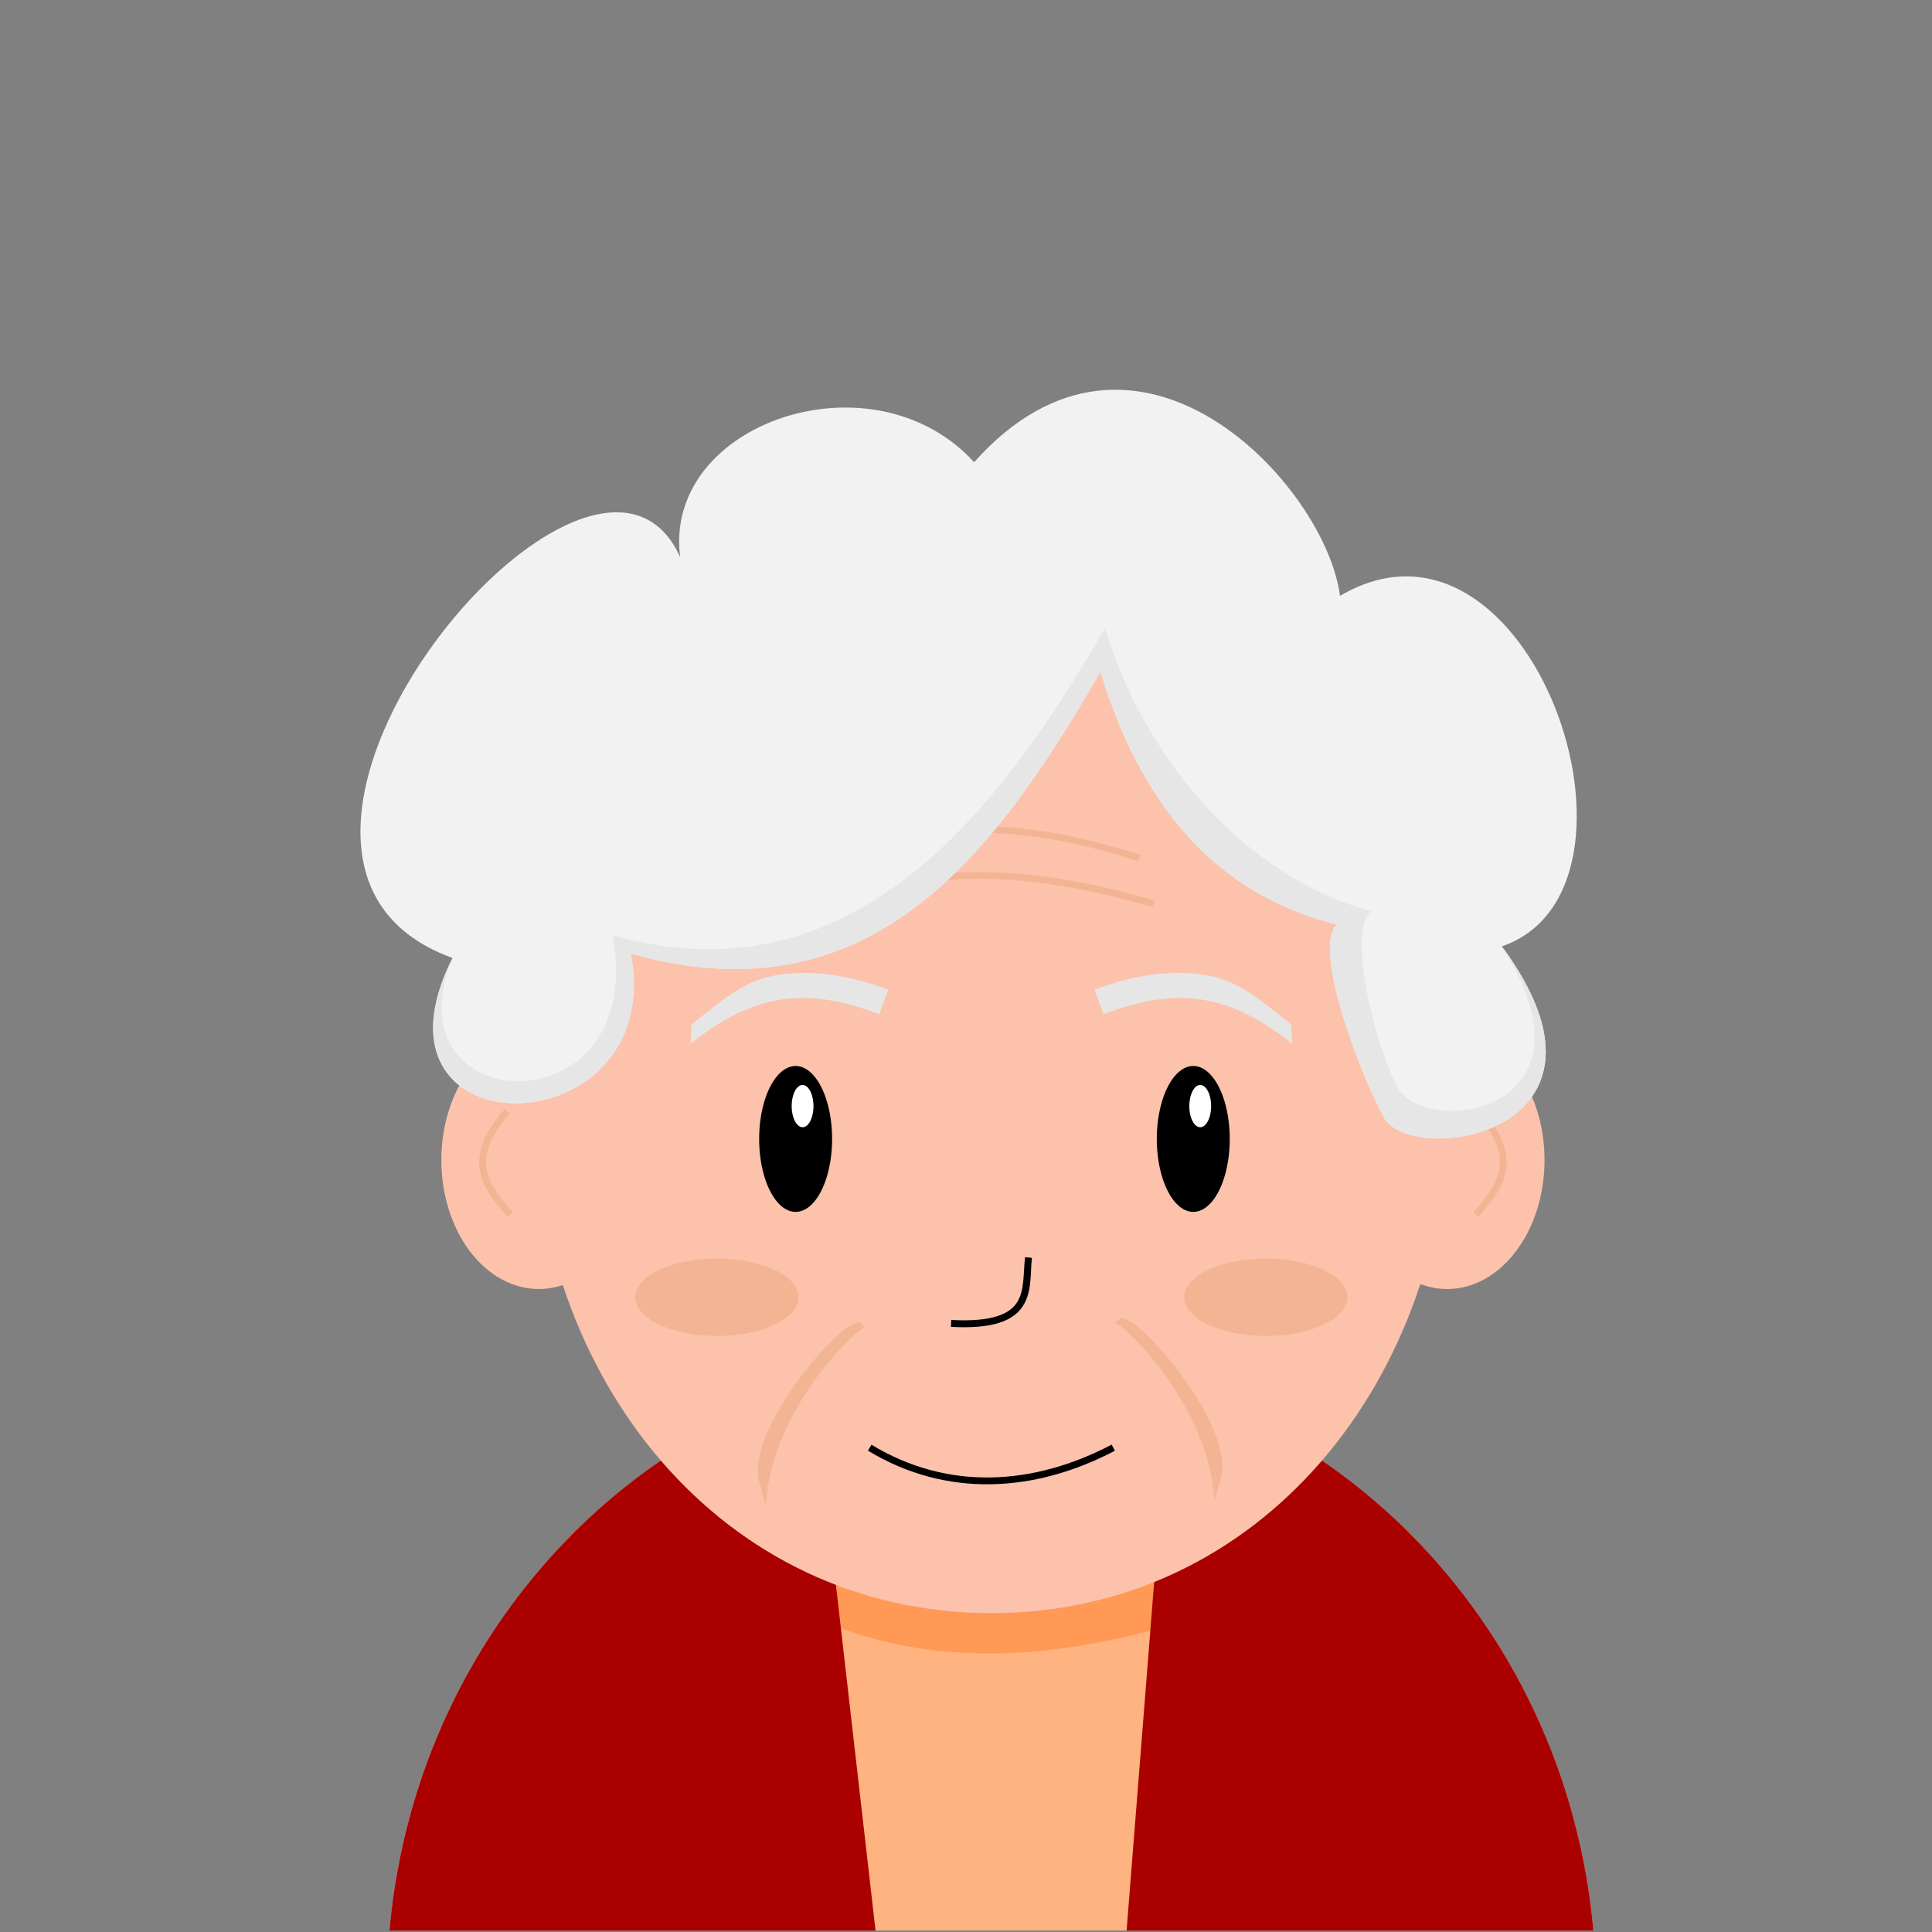 <svg xmlns="http://www.w3.org/2000/svg" xmlns:xlink="http://www.w3.org/1999/xlink" width="3000" zoomAndPan="magnify" viewBox="0 0 2250 2250" height="3000" preserveAspectRatio="xMidYMid meet" version="1.0"><rect x="0" y="0" width="2250" height="2250" fill="#808080" stroke="none"/><defs><clipPath id="33b1f00d7c"><path d="M 453 1581 L 1856 1581 L 1856 2248.953 L 453 2248.953 Z M 453 1581 " clip-rule="nonzero"/></clipPath><clipPath id="44e16883ab"><path d="M 1160 1604 L 1856 1604 L 1856 2248.953 L 1160 2248.953 Z M 1160 1604 " clip-rule="nonzero"/></clipPath><clipPath id="c23e294ca5"><path d="M 453 1604 L 1149 1604 L 1149 2248.953 L 453 2248.953 Z M 453 1604 " clip-rule="nonzero"/></clipPath></defs><path fill="#fcc2ac" d="M 1571.832 1351.016 C 1571.832 1353.473 1571.879 1355.93 1571.969 1358.383 C 1572.062 1360.84 1572.199 1363.289 1572.379 1365.734 C 1572.562 1368.18 1572.789 1370.621 1573.062 1373.051 C 1573.336 1375.48 1573.652 1377.902 1574.016 1380.312 C 1574.375 1382.723 1574.781 1385.121 1575.234 1387.508 C 1575.684 1389.891 1576.18 1392.258 1576.719 1394.609 C 1577.258 1396.961 1577.84 1399.297 1578.465 1401.609 C 1579.094 1403.926 1579.762 1406.219 1580.469 1408.488 C 1581.18 1410.758 1581.934 1413.004 1582.727 1415.227 C 1583.52 1417.449 1584.355 1419.645 1585.23 1421.812 C 1586.105 1423.98 1587.023 1426.117 1587.977 1428.227 C 1588.93 1430.332 1589.922 1432.41 1590.957 1434.453 C 1591.988 1436.496 1593.055 1438.504 1594.164 1440.48 C 1595.27 1442.453 1596.41 1444.391 1597.59 1446.293 C 1598.766 1448.191 1599.98 1450.051 1601.227 1451.875 C 1602.473 1453.695 1603.754 1455.473 1605.066 1457.211 C 1606.379 1458.949 1607.723 1460.645 1609.098 1462.297 C 1610.477 1463.945 1611.883 1465.551 1613.316 1467.109 C 1614.75 1468.668 1616.215 1470.18 1617.707 1471.645 C 1619.199 1473.109 1620.715 1474.523 1622.258 1475.891 C 1623.805 1477.254 1625.371 1478.57 1626.965 1479.832 C 1628.559 1481.098 1630.172 1482.309 1631.809 1483.465 C 1633.449 1484.625 1635.105 1485.73 1636.785 1486.781 C 1638.465 1487.832 1640.16 1488.828 1641.875 1489.77 C 1643.59 1490.707 1645.324 1491.594 1647.07 1492.422 C 1648.82 1493.25 1650.582 1494.02 1652.359 1494.734 C 1654.137 1495.445 1655.926 1496.102 1657.727 1496.699 C 1659.527 1497.297 1661.34 1497.836 1663.16 1498.316 C 1664.98 1498.793 1666.812 1499.215 1668.648 1499.574 C 1670.484 1499.938 1672.328 1500.238 1674.176 1500.477 C 1676.023 1500.719 1677.875 1500.898 1679.727 1501.02 C 1681.582 1501.141 1683.438 1501.199 1685.297 1501.199 C 1687.152 1501.199 1689.008 1501.141 1690.863 1501.02 C 1692.719 1500.898 1694.57 1500.719 1696.418 1500.477 C 1698.266 1500.238 1700.105 1499.938 1701.945 1499.574 C 1703.781 1499.215 1705.609 1498.793 1707.43 1498.316 C 1709.254 1497.836 1711.062 1497.297 1712.863 1496.699 C 1714.664 1496.102 1716.457 1495.445 1718.23 1494.734 C 1720.008 1494.02 1721.773 1493.25 1723.52 1492.422 C 1725.27 1491.594 1727 1490.707 1728.715 1489.77 C 1730.43 1488.828 1732.129 1487.832 1733.809 1486.781 C 1735.484 1485.73 1737.145 1484.625 1738.781 1483.465 C 1740.418 1482.309 1742.035 1481.098 1743.625 1479.832 C 1745.219 1478.57 1746.789 1477.254 1748.332 1475.891 C 1749.875 1474.523 1751.395 1473.109 1752.887 1471.645 C 1754.375 1470.18 1755.84 1468.668 1757.273 1467.109 C 1758.711 1465.551 1760.117 1463.945 1761.492 1462.293 C 1762.867 1460.645 1764.211 1458.949 1765.527 1457.211 C 1766.84 1455.473 1768.117 1453.695 1769.367 1451.871 C 1770.613 1450.051 1771.824 1448.191 1773.004 1446.293 C 1774.18 1444.391 1775.324 1442.453 1776.43 1440.48 C 1777.535 1438.504 1778.605 1436.496 1779.637 1434.453 C 1780.668 1432.41 1781.66 1430.332 1782.617 1428.227 C 1783.57 1426.117 1784.484 1423.98 1785.359 1421.812 C 1786.234 1419.645 1787.07 1417.449 1787.863 1415.227 C 1788.656 1413.004 1789.41 1410.758 1790.121 1408.488 C 1790.832 1406.215 1791.5 1403.926 1792.125 1401.609 C 1792.75 1399.297 1793.332 1396.961 1793.871 1394.609 C 1794.41 1392.258 1794.906 1389.891 1795.355 1387.504 C 1795.809 1385.121 1796.215 1382.723 1796.578 1380.312 C 1796.941 1377.902 1797.258 1375.48 1797.531 1373.051 C 1797.801 1370.621 1798.031 1368.18 1798.211 1365.734 C 1798.395 1363.289 1798.531 1360.836 1798.621 1358.383 C 1798.711 1355.93 1798.758 1353.473 1798.758 1351.012 C 1798.758 1348.555 1798.711 1346.098 1798.621 1343.645 C 1798.531 1341.188 1798.395 1338.738 1798.211 1336.293 C 1798.031 1333.848 1797.801 1331.406 1797.531 1328.977 C 1797.258 1326.547 1796.941 1324.125 1796.578 1321.715 C 1796.215 1319.305 1795.809 1316.906 1795.359 1314.52 C 1794.906 1312.137 1794.41 1309.77 1793.871 1307.418 C 1793.332 1305.066 1792.75 1302.73 1792.125 1300.418 C 1791.5 1298.102 1790.832 1295.809 1790.121 1293.539 C 1789.41 1291.27 1788.66 1289.023 1787.863 1286.801 C 1787.07 1284.578 1786.234 1282.383 1785.359 1280.215 C 1784.484 1278.047 1783.57 1275.91 1782.617 1273.801 C 1781.66 1271.695 1780.668 1269.617 1779.637 1267.574 C 1778.605 1265.531 1777.535 1263.523 1776.43 1261.547 C 1775.324 1259.574 1774.18 1257.637 1773.004 1255.734 C 1771.824 1253.836 1770.613 1251.977 1769.367 1250.156 C 1768.117 1248.332 1766.84 1246.555 1765.523 1244.816 C 1764.211 1243.078 1762.867 1241.383 1761.492 1239.734 C 1760.117 1238.082 1758.711 1236.477 1757.273 1234.918 C 1755.84 1233.359 1754.375 1231.848 1752.887 1230.383 C 1751.395 1228.918 1749.875 1227.504 1748.332 1226.137 C 1746.789 1224.773 1745.219 1223.457 1743.625 1222.195 C 1742.035 1220.93 1740.418 1219.719 1738.781 1218.562 C 1737.145 1217.402 1735.484 1216.297 1733.809 1215.246 C 1732.129 1214.195 1730.43 1213.199 1728.715 1212.258 C 1727 1211.32 1725.27 1210.434 1723.52 1209.605 C 1721.773 1208.777 1720.008 1208.008 1718.23 1207.293 C 1716.457 1206.582 1714.664 1205.926 1712.863 1205.328 C 1711.062 1204.73 1709.254 1204.191 1707.43 1203.711 C 1705.609 1203.234 1703.781 1202.812 1701.945 1202.453 C 1700.105 1202.09 1698.266 1201.789 1696.418 1201.551 C 1694.57 1201.309 1692.719 1201.129 1690.863 1201.008 C 1689.008 1200.887 1687.152 1200.828 1685.297 1200.828 C 1683.438 1200.828 1681.582 1200.887 1679.727 1201.008 C 1677.875 1201.129 1676.023 1201.309 1674.176 1201.551 C 1672.328 1201.789 1670.484 1202.09 1668.648 1202.453 C 1666.812 1202.812 1664.98 1203.234 1663.16 1203.711 C 1661.34 1204.191 1659.527 1204.73 1657.727 1205.328 C 1655.926 1205.926 1654.137 1206.582 1652.359 1207.293 C 1650.582 1208.008 1648.82 1208.777 1647.07 1209.605 C 1645.324 1210.434 1643.59 1211.32 1641.875 1212.258 C 1640.16 1213.199 1638.465 1214.195 1636.785 1215.246 C 1635.105 1216.297 1633.449 1217.402 1631.809 1218.562 C 1630.172 1219.719 1628.559 1220.93 1626.965 1222.195 C 1625.371 1223.457 1623.805 1224.773 1622.258 1226.137 C 1620.715 1227.504 1619.199 1228.918 1617.707 1230.383 C 1616.215 1231.848 1614.75 1233.359 1613.316 1234.918 C 1611.883 1236.477 1610.477 1238.082 1609.098 1239.734 C 1607.723 1241.383 1606.379 1243.078 1605.066 1244.816 C 1603.754 1246.555 1602.473 1248.332 1601.227 1250.156 C 1599.98 1251.977 1598.766 1253.836 1597.59 1255.734 C 1596.41 1257.637 1595.27 1259.574 1594.164 1261.547 C 1593.055 1263.523 1591.988 1265.531 1590.957 1267.574 C 1589.922 1269.617 1588.93 1271.695 1587.977 1273.801 C 1587.023 1275.91 1586.105 1278.047 1585.23 1280.215 C 1584.355 1282.383 1583.52 1284.578 1582.727 1286.801 C 1581.934 1289.023 1581.18 1291.27 1580.469 1293.539 C 1579.762 1295.809 1579.094 1298.102 1578.465 1300.418 C 1577.84 1302.73 1577.258 1305.066 1576.719 1307.418 C 1576.18 1309.77 1575.684 1312.137 1575.234 1314.52 C 1574.781 1316.906 1574.375 1319.301 1574.016 1321.715 C 1573.652 1324.125 1573.336 1326.547 1573.062 1328.977 C 1572.789 1331.406 1572.562 1333.848 1572.379 1336.293 C 1572.199 1338.738 1572.062 1341.188 1571.969 1343.645 C 1571.879 1346.098 1571.832 1348.555 1571.832 1351.012 Z M 1571.832 1351.016 " fill-opacity="1" fill-rule="evenodd"/><path fill="#f3b493" d="M 1725.008 1291.605 L 1719 1296.945 C 1744.047 1325.129 1749.25 1345.781 1745.703 1363.328 C 1742.156 1380.871 1729.184 1396.102 1715.629 1411.797 L 1721.707 1417.055 C 1735.258 1401.367 1749.477 1385.242 1753.586 1364.918 C 1757.691 1344.59 1751.008 1320.859 1725.008 1291.605 Z M 1725.008 1291.605 " fill-opacity="1" fill-rule="nonzero"/><path fill="#fcc2ac" d="M 740.891 1351.016 C 740.891 1353.473 740.844 1355.93 740.754 1358.383 C 740.664 1360.84 740.527 1363.289 740.344 1365.734 C 740.16 1368.18 739.934 1370.621 739.664 1373.051 C 739.391 1375.48 739.074 1377.902 738.711 1380.312 C 738.348 1382.723 737.941 1385.121 737.488 1387.508 C 737.039 1389.891 736.543 1392.258 736.004 1394.609 C 735.465 1396.961 734.883 1399.297 734.258 1401.609 C 733.633 1403.926 732.965 1406.219 732.254 1408.488 C 731.543 1410.758 730.789 1413.004 729.996 1415.227 C 729.203 1417.449 728.367 1419.645 727.492 1421.812 C 726.617 1423.98 725.703 1426.117 724.746 1428.227 C 723.793 1430.332 722.801 1432.41 721.77 1434.453 C 720.738 1436.496 719.668 1438.504 718.562 1440.48 C 717.457 1442.453 716.312 1444.391 715.137 1446.293 C 713.957 1448.191 712.746 1450.051 711.5 1451.875 C 710.25 1453.695 708.973 1455.473 707.656 1457.211 C 706.344 1458.949 705 1460.645 703.625 1462.297 C 702.25 1463.945 700.844 1465.551 699.406 1467.109 C 697.973 1468.668 696.508 1470.18 695.02 1471.645 C 693.527 1473.109 692.008 1474.523 690.465 1475.891 C 688.922 1477.254 687.352 1478.57 685.758 1479.832 C 684.168 1481.098 682.551 1482.309 680.914 1483.465 C 679.277 1484.625 677.617 1485.73 675.941 1486.781 C 674.262 1487.832 672.562 1488.828 670.848 1489.77 C 669.133 1490.707 667.402 1491.594 665.652 1492.422 C 663.902 1493.25 662.141 1494.02 660.363 1494.734 C 658.586 1495.445 656.797 1496.102 654.996 1496.699 C 653.195 1497.297 651.387 1497.836 649.562 1498.316 C 647.742 1498.793 645.914 1499.215 644.078 1499.574 C 642.238 1499.938 640.398 1500.238 638.551 1500.477 C 636.703 1500.719 634.852 1500.898 632.996 1501.02 C 631.141 1501.141 629.285 1501.199 627.43 1501.199 C 625.57 1501.199 623.715 1501.141 621.859 1501.02 C 620.008 1500.898 618.156 1500.719 616.309 1500.477 C 614.461 1500.238 612.617 1499.938 610.781 1499.574 C 608.941 1499.215 607.113 1498.793 605.293 1498.316 C 603.473 1497.836 601.66 1497.297 599.859 1496.699 C 598.059 1496.102 596.27 1495.445 594.492 1494.734 C 592.715 1494.02 590.953 1493.25 589.203 1492.422 C 587.457 1491.594 585.723 1490.707 584.008 1489.77 C 582.293 1488.828 580.594 1487.832 578.918 1486.781 C 577.238 1485.73 575.582 1484.625 573.941 1483.465 C 572.305 1482.309 570.691 1481.098 569.098 1479.832 C 567.504 1478.57 565.938 1477.254 564.391 1475.891 C 562.848 1474.523 561.332 1473.109 559.84 1471.645 C 558.348 1470.18 556.883 1468.668 555.449 1467.109 C 554.012 1465.551 552.609 1463.945 551.23 1462.297 C 549.855 1460.645 548.512 1458.949 547.199 1457.211 C 545.887 1455.473 544.605 1453.695 543.359 1451.875 C 542.113 1450.051 540.898 1448.191 539.723 1446.293 C 538.543 1444.391 537.402 1442.453 536.293 1440.48 C 535.188 1438.504 534.121 1436.496 533.09 1434.453 C 532.055 1432.41 531.062 1430.332 530.109 1428.227 C 529.152 1426.117 528.238 1423.98 527.363 1421.812 C 526.488 1419.645 525.652 1417.449 524.859 1415.227 C 524.066 1413.004 523.312 1410.758 522.602 1408.488 C 521.891 1406.219 521.223 1403.926 520.598 1401.609 C 519.973 1399.297 519.391 1396.961 518.852 1394.609 C 518.312 1392.258 517.816 1389.891 517.367 1387.508 C 516.914 1385.121 516.508 1382.723 516.145 1380.312 C 515.785 1377.902 515.465 1375.48 515.195 1373.051 C 514.922 1370.621 514.695 1368.18 514.512 1365.734 C 514.332 1363.289 514.195 1360.836 514.102 1358.383 C 514.012 1355.93 513.965 1353.473 513.965 1351.012 C 513.965 1348.555 514.012 1346.098 514.102 1343.645 C 514.195 1341.188 514.332 1338.738 514.512 1336.293 C 514.695 1333.848 514.922 1331.406 515.195 1328.977 C 515.465 1326.547 515.785 1324.125 516.145 1321.715 C 516.508 1319.301 516.914 1316.906 517.367 1314.52 C 517.816 1312.137 518.312 1309.77 518.852 1307.418 C 519.391 1305.066 519.973 1302.73 520.598 1300.418 C 521.223 1298.102 521.891 1295.809 522.602 1293.539 C 523.312 1291.27 524.066 1289.023 524.859 1286.801 C 525.652 1284.578 526.488 1282.383 527.363 1280.215 C 528.238 1278.047 529.152 1275.91 530.109 1273.801 C 531.062 1271.695 532.055 1269.617 533.09 1267.574 C 534.121 1265.531 535.188 1263.523 536.293 1261.547 C 537.402 1259.574 538.543 1257.637 539.723 1255.734 C 540.898 1253.836 542.113 1251.977 543.359 1250.156 C 544.605 1248.332 545.887 1246.555 547.199 1244.816 C 548.512 1243.078 549.855 1241.383 551.23 1239.734 C 552.609 1238.082 554.012 1236.477 555.449 1234.918 C 556.883 1233.359 558.348 1231.848 559.84 1230.383 C 561.332 1228.918 562.848 1227.504 564.391 1226.137 C 565.938 1224.773 567.504 1223.457 569.098 1222.195 C 570.691 1220.93 572.305 1219.719 573.941 1218.562 C 575.582 1217.402 577.238 1216.297 578.918 1215.246 C 580.594 1214.195 582.293 1213.199 584.008 1212.258 C 585.723 1211.32 587.457 1210.434 589.203 1209.605 C 590.953 1208.777 592.715 1208.008 594.492 1207.293 C 596.27 1206.582 598.059 1205.926 599.859 1205.328 C 601.66 1204.73 603.473 1204.191 605.293 1203.711 C 607.113 1203.234 608.941 1202.812 610.781 1202.453 C 612.617 1202.09 614.461 1201.789 616.309 1201.551 C 618.156 1201.309 620.008 1201.129 621.859 1201.008 C 623.715 1200.887 625.57 1200.828 627.43 1200.828 C 629.285 1200.828 631.141 1200.887 632.996 1201.008 C 634.852 1201.129 636.703 1201.309 638.551 1201.551 C 640.398 1201.789 642.238 1202.09 644.078 1202.453 C 645.914 1202.812 647.742 1203.234 649.562 1203.711 C 651.387 1204.191 653.195 1204.73 654.996 1205.328 C 656.797 1205.926 658.586 1206.582 660.363 1207.293 C 662.141 1208.008 663.902 1208.777 665.652 1209.605 C 667.402 1210.434 669.133 1211.32 670.848 1212.258 C 672.562 1213.199 674.262 1214.195 675.941 1215.246 C 677.617 1216.297 679.277 1217.402 680.914 1218.562 C 682.551 1219.719 684.168 1220.93 685.758 1222.195 C 687.352 1223.457 688.922 1224.773 690.465 1226.137 C 692.008 1227.504 693.527 1228.918 695.02 1230.383 C 696.508 1231.848 697.973 1233.359 699.406 1234.918 C 700.844 1236.477 702.25 1238.082 703.625 1239.734 C 705 1241.383 706.344 1243.078 707.656 1244.816 C 708.973 1246.555 710.25 1248.332 711.5 1250.156 C 712.746 1251.977 713.957 1253.836 715.137 1255.734 C 716.312 1257.637 717.457 1259.574 718.562 1261.547 C 719.668 1263.523 720.738 1265.531 721.77 1267.574 C 722.801 1269.617 723.793 1271.695 724.746 1273.801 C 725.703 1275.91 726.617 1278.047 727.492 1280.215 C 728.367 1282.383 729.203 1284.578 729.996 1286.801 C 730.789 1289.023 731.543 1291.27 732.254 1293.539 C 732.965 1295.809 733.633 1298.102 734.258 1300.418 C 734.883 1302.73 735.465 1305.066 736.004 1307.418 C 736.543 1309.77 737.039 1312.137 737.488 1314.52 C 737.941 1316.906 738.348 1319.301 738.711 1321.715 C 739.074 1324.125 739.391 1326.547 739.664 1328.977 C 739.934 1331.406 740.16 1333.848 740.344 1336.293 C 740.527 1338.738 740.664 1341.188 740.754 1343.645 C 740.844 1346.098 740.891 1348.555 740.891 1351.012 Z M 740.891 1351.016 " fill-opacity="1" fill-rule="evenodd"/><g clip-path=""><path fill="#ffb380" d="M 1154.438 1581.305 C 966.637 1581.398 794.812 1658.582 667.93 1785.273 C 549.219 1903.805 469.844 2065.676 453.527 2248.316 L 1855.656 2248.316 C 1821.887 1870.34 1518.059 1581.332 1154.438 1581.305 Z M 1154.438 1581.305 " fill-opacity="1" fill-rule="evenodd"/></g><path fill="#ff9955" d="M 920.77 1824.566 C 971.438 1598.531 920.324 1843.23 915.438 1867.23 C 1050.66 1940.758 1209.863 1946.391 1419.363 1875.23 L 1414.227 1747.656 C 1249.742 1773.293 1364.742 541.098 920.77 1824.566 Z M 920.77 1824.566 " fill-opacity="1" fill-rule="nonzero"/><g clip-path=""><path fill="#aa0000" d="M 1362.234 1613.902 C 1434.289 1613.941 1296.516 1592.727 1362.234 1613.902 C 1467.789 1647.918 1563.055 1707.195 1641.254 1785.273 C 1759.965 1903.805 1839.34 2065.676 1855.656 2248.316 L 1160.75 2248.316 L 1312.012 2248.316 Z M 1362.234 1613.902 " fill-opacity="1" fill-rule="evenodd"/></g><g clip-path=""><path fill="#aa0000" d="M 946.953 1613.902 C 874.895 1613.941 1012.672 1592.727 946.953 1613.902 C 841.395 1647.918 746.129 1707.195 667.93 1785.273 C 549.219 1903.805 469.844 2065.676 453.527 2248.316 L 1148.438 2248.316 L 1019.652 2248.316 Z M 946.953 1613.902 " fill-opacity="1" fill-rule="evenodd"/></g><path fill="#fcc2ac" d="M 1688.766 1274.477 C 1688.766 1608.141 1467.367 1878.625 1154.594 1878.625 C 841.816 1878.625 620.418 1608.141 620.418 1274.477 C 620.418 940.812 841.816 670.328 1154.594 670.328 C 1467.367 670.328 1688.766 940.812 1688.766 1274.477 Z M 1688.766 1274.477 " fill-opacity="1" fill-rule="evenodd"/><path fill="#000000" d="M 1193.754 1464.055 C 1191.676 1483.344 1193.258 1503.094 1184.484 1516.672 C 1180.102 1523.461 1173.234 1529.074 1161.207 1532.883 C 1149.176 1536.695 1132.012 1538.527 1107.863 1537.238 L 1107.438 1545.262 C 1132.188 1546.582 1150.227 1544.797 1163.633 1540.551 C 1177.035 1536.301 1185.828 1529.41 1191.238 1521.035 C 1202.062 1504.281 1199.793 1483.043 1201.746 1464.922 Z M 1193.754 1464.055 " fill-opacity="1" fill-rule="nonzero"/><path fill="#000000" d="M 969.059 1326.395 C 969.059 1327.785 969.039 1329.176 969.008 1330.562 C 968.973 1331.953 968.922 1333.34 968.852 1334.723 C 968.785 1336.105 968.699 1337.484 968.598 1338.859 C 968.496 1340.234 968.375 1341.605 968.242 1342.969 C 968.105 1344.332 967.953 1345.688 967.785 1347.039 C 967.617 1348.387 967.43 1349.727 967.23 1351.059 C 967.027 1352.387 966.809 1353.707 966.574 1355.016 C 966.34 1356.324 966.09 1357.621 965.824 1358.906 C 965.559 1360.191 965.277 1361.461 964.98 1362.719 C 964.684 1363.977 964.371 1365.219 964.043 1366.445 C 963.715 1367.672 963.371 1368.879 963.016 1370.07 C 962.656 1371.266 962.285 1372.438 961.898 1373.594 C 961.512 1374.75 961.113 1375.887 960.699 1377.004 C 960.285 1378.121 959.855 1379.219 959.418 1380.293 C 958.977 1381.367 958.52 1382.418 958.055 1383.449 C 957.586 1384.48 957.109 1385.488 956.617 1386.469 C 956.125 1387.453 955.621 1388.41 955.105 1389.344 C 954.594 1390.277 954.066 1391.188 953.527 1392.07 C 952.992 1392.949 952.441 1393.805 951.887 1394.633 C 951.328 1395.461 950.758 1396.262 950.18 1397.035 C 949.602 1397.809 949.016 1398.551 948.418 1399.266 C 947.824 1399.98 947.219 1400.668 946.605 1401.32 C 945.992 1401.977 945.371 1402.602 944.742 1403.195 C 944.113 1403.789 943.48 1404.355 942.836 1404.887 C 942.195 1405.418 941.547 1405.918 940.891 1406.387 C 940.238 1406.855 939.578 1407.293 938.914 1407.695 C 938.246 1408.098 937.578 1408.469 936.902 1408.809 C 936.23 1409.145 935.551 1409.449 934.871 1409.723 C 934.188 1409.992 933.504 1410.23 932.816 1410.434 C 932.129 1410.637 931.438 1410.809 930.746 1410.945 C 930.055 1411.082 929.363 1411.184 928.668 1411.25 C 927.973 1411.32 927.277 1411.352 926.582 1411.352 C 925.887 1411.352 925.191 1411.32 924.5 1411.25 C 923.805 1411.184 923.113 1411.082 922.418 1410.945 C 921.727 1410.809 921.039 1410.637 920.352 1410.434 C 919.664 1410.23 918.977 1409.992 918.297 1409.723 C 917.613 1409.449 916.938 1409.145 916.262 1408.809 C 915.59 1408.469 914.918 1408.098 914.254 1407.695 C 913.59 1407.293 912.93 1406.855 912.273 1406.387 C 911.617 1405.918 910.973 1405.418 910.328 1404.887 C 909.688 1404.355 909.051 1403.789 908.422 1403.195 C 907.793 1402.602 907.172 1401.977 906.562 1401.32 C 905.949 1400.668 905.344 1399.98 904.746 1399.266 C 904.148 1398.551 903.562 1397.809 902.984 1397.035 C 902.406 1396.262 901.84 1395.461 901.281 1394.633 C 900.723 1393.805 900.176 1392.949 899.637 1392.07 C 899.102 1391.188 898.574 1390.277 898.059 1389.344 C 897.543 1388.41 897.039 1387.453 896.547 1386.469 C 896.059 1385.488 895.578 1384.48 895.113 1383.449 C 894.645 1382.418 894.191 1381.367 893.75 1380.293 C 893.309 1379.219 892.883 1378.121 892.469 1377.004 C 892.055 1375.887 891.652 1374.75 891.266 1373.594 C 890.879 1372.438 890.508 1371.266 890.152 1370.074 C 889.793 1368.879 889.453 1367.672 889.125 1366.445 C 888.797 1365.219 888.484 1363.977 888.188 1362.719 C 887.891 1361.461 887.609 1360.191 887.34 1358.906 C 887.074 1357.621 886.824 1356.324 886.59 1355.016 C 886.355 1353.707 886.141 1352.387 885.938 1351.059 C 885.734 1349.727 885.551 1348.387 885.383 1347.039 C 885.211 1345.688 885.059 1344.332 884.926 1342.969 C 884.789 1341.605 884.672 1340.238 884.566 1338.859 C 884.465 1337.484 884.383 1336.105 884.312 1334.723 C 884.246 1333.34 884.195 1331.953 884.16 1330.562 C 884.125 1329.176 884.109 1327.785 884.109 1326.395 C 884.109 1325.004 884.125 1323.613 884.16 1322.227 C 884.195 1320.836 884.246 1319.453 884.312 1318.066 C 884.383 1316.684 884.465 1315.305 884.566 1313.93 C 884.672 1312.555 884.789 1311.184 884.926 1309.82 C 885.059 1308.457 885.211 1307.102 885.383 1305.75 C 885.551 1304.402 885.734 1303.062 885.938 1301.734 C 886.141 1300.402 886.355 1299.082 886.59 1297.773 C 886.824 1296.465 887.074 1295.168 887.34 1293.883 C 887.605 1292.598 887.891 1291.328 888.188 1290.07 C 888.484 1288.812 888.797 1287.57 889.125 1286.348 C 889.453 1285.121 889.793 1283.91 890.152 1282.719 C 890.508 1281.523 890.879 1280.352 891.266 1279.195 C 891.652 1278.039 892.055 1276.902 892.469 1275.785 C 892.883 1274.668 893.309 1273.574 893.75 1272.496 C 894.191 1271.422 894.645 1270.371 895.113 1269.34 C 895.578 1268.309 896.059 1267.305 896.551 1266.32 C 897.039 1265.336 897.543 1264.379 898.059 1263.445 C 898.574 1262.512 899.102 1261.602 899.637 1260.723 C 900.176 1259.84 900.723 1258.984 901.281 1258.156 C 901.84 1257.328 902.406 1256.527 902.984 1255.754 C 903.562 1254.98 904.148 1254.238 904.746 1253.523 C 905.344 1252.809 905.949 1252.125 906.562 1251.469 C 907.172 1250.812 907.793 1250.188 908.422 1249.594 C 909.051 1249 909.688 1248.438 910.328 1247.902 C 910.969 1247.371 911.617 1246.871 912.273 1246.402 C 912.93 1245.934 913.59 1245.5 914.254 1245.094 C 914.918 1244.691 915.59 1244.32 916.262 1243.984 C 916.938 1243.645 917.613 1243.34 918.297 1243.07 C 918.977 1242.797 919.664 1242.559 920.352 1242.355 C 921.039 1242.152 921.727 1241.98 922.418 1241.844 C 923.113 1241.711 923.805 1241.605 924.5 1241.539 C 925.191 1241.469 925.887 1241.438 926.582 1241.438 C 927.277 1241.438 927.973 1241.469 928.668 1241.539 C 929.359 1241.605 930.055 1241.711 930.746 1241.844 C 931.438 1241.98 932.129 1242.152 932.816 1242.355 C 933.504 1242.559 934.188 1242.797 934.871 1243.07 C 935.551 1243.34 936.23 1243.645 936.902 1243.984 C 937.578 1244.32 938.246 1244.691 938.914 1245.094 C 939.578 1245.5 940.238 1245.934 940.891 1246.402 C 941.547 1246.871 942.195 1247.371 942.836 1247.902 C 943.48 1248.438 944.113 1249 944.742 1249.594 C 945.371 1250.188 945.992 1250.812 946.605 1251.469 C 947.219 1252.125 947.824 1252.809 948.418 1253.523 C 949.016 1254.238 949.602 1254.98 950.18 1255.754 C 950.758 1256.527 951.328 1257.328 951.887 1258.156 C 952.441 1258.984 952.992 1259.84 953.527 1260.723 C 954.066 1261.602 954.594 1262.512 955.105 1263.445 C 955.621 1264.379 956.125 1265.336 956.617 1266.32 C 957.109 1267.305 957.586 1268.309 958.055 1269.34 C 958.52 1270.371 958.977 1271.422 959.418 1272.496 C 959.855 1273.574 960.285 1274.668 960.699 1275.785 C 961.113 1276.902 961.512 1278.039 961.898 1279.195 C 962.285 1280.352 962.656 1281.523 963.016 1282.719 C 963.371 1283.91 963.715 1285.121 964.043 1286.348 C 964.371 1287.57 964.684 1288.812 964.98 1290.07 C 965.277 1291.328 965.559 1292.598 965.824 1293.883 C 966.09 1295.168 966.34 1296.465 966.574 1297.773 C 966.809 1299.082 967.027 1300.402 967.23 1301.734 C 967.43 1303.062 967.617 1304.402 967.785 1305.75 C 967.953 1307.102 968.105 1308.457 968.242 1309.82 C 968.375 1311.184 968.496 1312.555 968.598 1313.93 C 968.699 1315.305 968.785 1316.684 968.852 1318.066 C 968.922 1319.453 968.973 1320.836 969.008 1322.227 C 969.039 1323.613 969.059 1325.004 969.059 1326.395 Z M 969.059 1326.395 " fill-opacity="1" fill-rule="evenodd"/><path fill="#ffffff" d="M 947.367 1288.156 C 947.367 1288.965 947.348 1289.77 947.305 1290.57 C 947.266 1291.375 947.203 1292.172 947.121 1292.961 C 947.043 1293.754 946.941 1294.535 946.82 1295.305 C 946.699 1296.078 946.559 1296.836 946.398 1297.582 C 946.242 1298.324 946.062 1299.055 945.867 1299.766 C 945.672 1300.477 945.457 1301.168 945.227 1301.836 C 944.996 1302.508 944.75 1303.156 944.484 1303.777 C 944.223 1304.402 943.941 1305 943.648 1305.57 C 943.355 1306.141 943.047 1306.68 942.727 1307.191 C 942.406 1307.703 942.07 1308.184 941.727 1308.633 C 941.379 1309.078 941.023 1309.492 940.656 1309.875 C 940.289 1310.254 939.914 1310.598 939.531 1310.906 C 939.148 1311.215 938.758 1311.484 938.359 1311.719 C 937.961 1311.953 937.559 1312.148 937.148 1312.309 C 936.742 1312.465 936.332 1312.582 935.918 1312.66 C 935.504 1312.742 935.09 1312.781 934.676 1312.781 C 934.258 1312.781 933.844 1312.742 933.43 1312.66 C 933.016 1312.582 932.605 1312.465 932.199 1312.309 C 931.789 1312.148 931.387 1311.953 930.988 1311.719 C 930.594 1311.488 930.199 1311.215 929.816 1310.906 C 929.434 1310.598 929.059 1310.254 928.691 1309.875 C 928.324 1309.492 927.969 1309.078 927.621 1308.633 C 927.277 1308.184 926.945 1307.703 926.621 1307.191 C 926.301 1306.68 925.992 1306.141 925.699 1305.57 C 925.406 1305 925.125 1304.402 924.863 1303.777 C 924.598 1303.156 924.352 1302.508 924.121 1301.836 C 923.891 1301.168 923.676 1300.477 923.48 1299.766 C 923.285 1299.055 923.105 1298.324 922.949 1297.582 C 922.789 1296.836 922.648 1296.078 922.527 1295.305 C 922.406 1294.535 922.309 1293.754 922.227 1292.961 C 922.145 1292.172 922.082 1291.375 922.043 1290.57 C 922.004 1289.77 921.98 1288.965 921.98 1288.156 C 921.98 1287.352 922.004 1286.547 922.043 1285.746 C 922.082 1284.941 922.145 1284.145 922.227 1283.355 C 922.309 1282.562 922.406 1281.781 922.527 1281.012 C 922.648 1280.238 922.789 1279.48 922.949 1278.734 C 923.105 1277.992 923.285 1277.262 923.48 1276.551 C 923.676 1275.84 923.891 1275.148 924.121 1274.48 C 924.352 1273.809 924.598 1273.16 924.863 1272.539 C 925.125 1271.914 925.406 1271.316 925.699 1270.746 C 925.992 1270.176 926.301 1269.637 926.621 1269.125 C 926.945 1268.613 927.277 1268.133 927.621 1267.684 C 927.969 1267.238 928.324 1266.824 928.691 1266.441 C 929.059 1266.062 929.434 1265.719 929.816 1265.41 C 930.203 1265.102 930.594 1264.828 930.988 1264.598 C 931.387 1264.363 931.789 1264.164 932.199 1264.008 C 932.605 1263.852 933.016 1263.734 933.43 1263.652 C 933.844 1263.574 934.258 1263.535 934.676 1263.535 C 935.09 1263.535 935.504 1263.574 935.918 1263.652 C 936.332 1263.734 936.742 1263.852 937.148 1264.008 C 937.559 1264.164 937.961 1264.363 938.359 1264.598 C 938.758 1264.828 939.148 1265.102 939.531 1265.41 C 939.914 1265.719 940.289 1266.062 940.656 1266.441 C 941.023 1266.824 941.379 1267.238 941.727 1267.684 C 942.07 1268.133 942.406 1268.613 942.727 1269.125 C 943.047 1269.637 943.355 1270.176 943.648 1270.746 C 943.941 1271.316 944.223 1271.914 944.484 1272.539 C 944.75 1273.16 944.996 1273.809 945.227 1274.48 C 945.457 1275.148 945.672 1275.84 945.867 1276.551 C 946.062 1277.262 946.242 1277.992 946.398 1278.734 C 946.559 1279.48 946.699 1280.238 946.82 1281.012 C 946.941 1281.781 947.043 1282.562 947.121 1283.355 C 947.203 1284.145 947.266 1284.941 947.305 1285.746 C 947.348 1286.547 947.367 1287.352 947.367 1288.156 Z M 947.367 1288.156 " fill-opacity="1" fill-rule="evenodd"/><path fill="#e6e6e6" d="M 914.191 1134.273 C 872.824 1138.715 850.137 1156.965 805.422 1193.078 L 804.414 1215.516 C 886.824 1148.961 950.867 1153.883 1024.031 1181.035 L 1034.594 1152.551 C 995.508 1138.047 955.562 1129.828 914.191 1134.273 Z M 914.191 1134.273 " fill-opacity="1" fill-rule="nonzero"/><path fill="#e6e6e6" d="M 1394.992 1134.273 C 1436.363 1138.715 1459.051 1156.965 1503.762 1193.078 L 1504.77 1215.516 C 1422.359 1148.961 1358.32 1153.883 1285.152 1181.035 L 1274.59 1152.551 C 1313.676 1138.047 1353.621 1129.828 1394.992 1134.273 Z M 1394.992 1134.273 " fill-opacity="1" fill-rule="nonzero"/><path fill="#000000" d="M 1432.156 1326.395 C 1432.156 1327.785 1432.141 1329.176 1432.105 1330.562 C 1432.07 1331.953 1432.02 1333.34 1431.953 1334.723 C 1431.883 1336.105 1431.797 1337.484 1431.695 1338.859 C 1431.594 1340.234 1431.477 1341.605 1431.34 1342.969 C 1431.203 1344.332 1431.051 1345.688 1430.883 1347.039 C 1430.715 1348.387 1430.527 1349.727 1430.328 1351.059 C 1430.125 1352.387 1429.906 1353.707 1429.672 1355.016 C 1429.438 1356.324 1429.188 1357.621 1428.922 1358.906 C 1428.656 1360.191 1428.375 1361.461 1428.078 1362.719 C 1427.781 1363.977 1427.469 1365.219 1427.141 1366.445 C 1426.812 1367.672 1426.469 1368.879 1426.113 1370.07 C 1425.754 1371.266 1425.383 1372.438 1424.996 1373.594 C 1424.609 1374.75 1424.211 1375.887 1423.797 1377.004 C 1423.383 1378.121 1422.957 1379.219 1422.516 1380.293 C 1422.074 1381.367 1421.621 1382.418 1421.152 1383.449 C 1420.688 1384.48 1420.207 1385.488 1419.715 1386.469 C 1419.223 1387.453 1418.719 1388.41 1418.203 1389.344 C 1417.691 1390.277 1417.164 1391.188 1416.625 1392.07 C 1416.09 1392.949 1415.543 1393.805 1414.984 1394.633 C 1414.426 1395.461 1413.855 1396.262 1413.277 1397.035 C 1412.699 1397.809 1412.113 1398.551 1411.516 1399.266 C 1410.922 1399.98 1410.316 1400.668 1409.703 1401.32 C 1409.09 1401.977 1408.469 1402.602 1407.84 1403.195 C 1407.211 1403.789 1406.578 1404.355 1405.934 1404.887 C 1405.293 1405.418 1404.645 1405.918 1403.992 1406.387 C 1403.336 1406.855 1402.676 1407.293 1402.012 1407.695 C 1401.344 1408.098 1400.676 1408.469 1400 1408.809 C 1399.328 1409.145 1398.648 1409.449 1397.969 1409.723 C 1397.285 1409.992 1396.602 1410.23 1395.914 1410.434 C 1395.227 1410.637 1394.535 1410.809 1393.844 1410.945 C 1393.152 1411.082 1392.461 1411.184 1391.766 1411.25 C 1391.07 1411.32 1390.375 1411.352 1389.68 1411.352 C 1388.984 1411.352 1388.293 1411.32 1387.598 1411.25 C 1386.902 1411.184 1386.211 1411.082 1385.52 1410.945 C 1384.828 1410.809 1384.137 1410.637 1383.449 1410.434 C 1382.762 1410.23 1382.078 1409.992 1381.395 1409.723 C 1380.715 1409.449 1380.035 1409.145 1379.359 1408.809 C 1378.688 1408.469 1378.016 1408.098 1377.352 1407.695 C 1376.688 1407.293 1376.027 1406.855 1375.371 1406.387 C 1374.719 1405.918 1374.07 1405.418 1373.426 1404.887 C 1372.785 1404.355 1372.148 1403.789 1371.52 1403.195 C 1370.891 1402.602 1370.273 1401.977 1369.66 1401.32 C 1369.047 1400.668 1368.441 1399.98 1367.844 1399.266 C 1367.25 1398.551 1366.66 1397.809 1366.082 1397.035 C 1365.504 1396.262 1364.938 1395.461 1364.379 1394.633 C 1363.82 1393.805 1363.273 1392.949 1362.734 1392.07 C 1362.199 1391.188 1361.672 1390.277 1361.156 1389.344 C 1360.641 1388.41 1360.141 1387.453 1359.648 1386.469 C 1359.156 1385.488 1358.676 1384.48 1358.211 1383.449 C 1357.742 1382.418 1357.289 1381.367 1356.848 1380.293 C 1356.406 1379.219 1355.98 1378.121 1355.566 1377.004 C 1355.152 1375.887 1354.75 1374.75 1354.363 1373.594 C 1353.98 1372.438 1353.605 1371.266 1353.25 1370.074 C 1352.891 1368.879 1352.551 1367.672 1352.223 1366.445 C 1351.895 1365.219 1351.582 1363.977 1351.285 1362.719 C 1350.988 1361.461 1350.707 1360.191 1350.441 1358.906 C 1350.172 1357.621 1349.922 1356.324 1349.688 1355.016 C 1349.457 1353.707 1349.238 1352.387 1349.035 1351.059 C 1348.832 1349.727 1348.648 1348.387 1348.48 1347.039 C 1348.309 1345.688 1348.16 1344.332 1348.023 1342.969 C 1347.887 1341.605 1347.77 1340.238 1347.668 1338.859 C 1347.562 1337.484 1347.48 1336.105 1347.41 1334.723 C 1347.344 1333.34 1347.293 1331.953 1347.258 1330.562 C 1347.223 1329.176 1347.207 1327.785 1347.207 1326.395 C 1347.207 1325.004 1347.223 1323.613 1347.258 1322.227 C 1347.293 1320.836 1347.344 1319.453 1347.41 1318.066 C 1347.48 1316.684 1347.562 1315.305 1347.668 1313.93 C 1347.77 1312.555 1347.887 1311.184 1348.023 1309.82 C 1348.16 1308.457 1348.309 1307.102 1348.48 1305.75 C 1348.648 1304.402 1348.832 1303.062 1349.035 1301.734 C 1349.238 1300.402 1349.457 1299.082 1349.688 1297.773 C 1349.922 1296.465 1350.172 1295.168 1350.441 1293.883 C 1350.707 1292.598 1350.988 1291.328 1351.285 1290.07 C 1351.582 1288.812 1351.895 1287.57 1352.223 1286.348 C 1352.551 1285.121 1352.891 1283.91 1353.25 1282.719 C 1353.605 1281.523 1353.98 1280.352 1354.363 1279.195 C 1354.75 1278.039 1355.152 1276.902 1355.566 1275.785 C 1355.98 1274.668 1356.406 1273.574 1356.848 1272.496 C 1357.289 1271.422 1357.742 1270.371 1358.211 1269.34 C 1358.676 1268.309 1359.156 1267.305 1359.648 1266.32 C 1360.141 1265.336 1360.641 1264.379 1361.156 1263.445 C 1361.672 1262.512 1362.199 1261.602 1362.734 1260.723 C 1363.273 1259.84 1363.82 1258.984 1364.379 1258.156 C 1364.938 1257.328 1365.504 1256.527 1366.082 1255.754 C 1366.66 1254.98 1367.25 1254.238 1367.844 1253.523 C 1368.441 1252.809 1369.047 1252.125 1369.66 1251.469 C 1370.273 1250.812 1370.895 1250.188 1371.52 1249.594 C 1372.148 1249 1372.785 1248.438 1373.426 1247.902 C 1374.07 1247.371 1374.719 1246.871 1375.371 1246.402 C 1376.027 1245.934 1376.688 1245.5 1377.352 1245.094 C 1378.016 1244.691 1378.688 1244.32 1379.359 1243.984 C 1380.035 1243.645 1380.715 1243.34 1381.395 1243.07 C 1382.078 1242.797 1382.762 1242.559 1383.449 1242.355 C 1384.137 1242.152 1384.828 1241.98 1385.52 1241.848 C 1386.211 1241.711 1386.902 1241.605 1387.598 1241.539 C 1388.293 1241.469 1388.984 1241.438 1389.68 1241.438 C 1390.375 1241.438 1391.07 1241.469 1391.766 1241.539 C 1392.461 1241.605 1393.152 1241.711 1393.844 1241.844 C 1394.535 1241.98 1395.227 1242.152 1395.914 1242.355 C 1396.602 1242.559 1397.285 1242.797 1397.969 1243.07 C 1398.648 1243.34 1399.328 1243.645 1400 1243.984 C 1400.676 1244.32 1401.344 1244.691 1402.012 1245.094 C 1402.676 1245.5 1403.336 1245.934 1403.992 1246.402 C 1404.645 1246.871 1405.293 1247.371 1405.938 1247.902 C 1406.578 1248.438 1407.215 1249 1407.84 1249.594 C 1408.469 1250.188 1409.09 1250.812 1409.703 1251.469 C 1410.316 1252.125 1410.922 1252.809 1411.516 1253.523 C 1412.113 1254.238 1412.699 1254.98 1413.277 1255.754 C 1413.855 1256.527 1414.426 1257.328 1414.984 1258.156 C 1415.543 1258.984 1416.09 1259.84 1416.629 1260.723 C 1417.164 1261.602 1417.691 1262.512 1418.207 1263.445 C 1418.719 1264.379 1419.223 1265.336 1419.715 1266.32 C 1420.207 1267.305 1420.688 1268.309 1421.152 1269.34 C 1421.621 1270.371 1422.074 1271.422 1422.516 1272.496 C 1422.957 1273.574 1423.383 1274.668 1423.797 1275.785 C 1424.211 1276.902 1424.613 1278.039 1424.996 1279.195 C 1425.383 1280.352 1425.754 1281.523 1426.113 1282.719 C 1426.469 1283.91 1426.812 1285.121 1427.141 1286.348 C 1427.469 1287.57 1427.781 1288.812 1428.078 1290.07 C 1428.375 1291.328 1428.656 1292.598 1428.922 1293.883 C 1429.188 1295.168 1429.438 1296.465 1429.672 1297.773 C 1429.906 1299.082 1430.125 1300.402 1430.328 1301.734 C 1430.527 1303.062 1430.715 1304.402 1430.883 1305.75 C 1431.051 1307.102 1431.203 1308.457 1431.34 1309.82 C 1431.477 1311.184 1431.594 1312.555 1431.695 1313.93 C 1431.797 1315.305 1431.883 1316.684 1431.953 1318.066 C 1432.02 1319.453 1432.07 1320.836 1432.105 1322.227 C 1432.141 1323.613 1432.156 1325.004 1432.156 1326.395 Z M 1432.156 1326.395 " fill-opacity="1" fill-rule="evenodd"/><path fill="#ffffff" d="M 1410.465 1288.156 C 1410.465 1288.965 1410.445 1289.77 1410.402 1290.57 C 1410.363 1291.375 1410.301 1292.172 1410.219 1292.961 C 1410.141 1293.754 1410.039 1294.535 1409.918 1295.305 C 1409.797 1296.078 1409.656 1296.836 1409.5 1297.582 C 1409.34 1298.324 1409.16 1299.055 1408.965 1299.766 C 1408.77 1300.477 1408.555 1301.168 1408.324 1301.836 C 1408.094 1302.508 1407.848 1303.156 1407.582 1303.777 C 1407.32 1304.402 1407.039 1305 1406.746 1305.57 C 1406.453 1306.141 1406.145 1306.68 1405.824 1307.191 C 1405.504 1307.703 1405.168 1308.184 1404.824 1308.629 C 1404.477 1309.078 1404.121 1309.492 1403.754 1309.875 C 1403.387 1310.254 1403.012 1310.598 1402.629 1310.906 C 1402.246 1311.215 1401.855 1311.484 1401.457 1311.719 C 1401.059 1311.953 1400.656 1312.148 1400.25 1312.309 C 1399.84 1312.465 1399.43 1312.582 1399.016 1312.66 C 1398.602 1312.742 1398.188 1312.781 1397.773 1312.781 C 1397.355 1312.781 1396.941 1312.742 1396.527 1312.66 C 1396.113 1312.582 1395.703 1312.465 1395.297 1312.309 C 1394.887 1312.148 1394.484 1311.953 1394.09 1311.719 C 1393.691 1311.488 1393.301 1311.215 1392.914 1310.906 C 1392.531 1310.598 1392.156 1310.254 1391.789 1309.875 C 1391.422 1309.492 1391.066 1309.078 1390.723 1308.633 C 1390.375 1308.184 1390.043 1307.703 1389.719 1307.191 C 1389.398 1306.68 1389.09 1306.141 1388.797 1305.57 C 1388.504 1305 1388.227 1304.402 1387.961 1303.777 C 1387.699 1303.156 1387.449 1302.508 1387.219 1301.836 C 1386.988 1301.168 1386.773 1300.477 1386.578 1299.766 C 1386.383 1299.055 1386.207 1298.324 1386.047 1297.582 C 1385.887 1296.836 1385.746 1296.078 1385.625 1295.305 C 1385.508 1294.535 1385.406 1293.754 1385.324 1292.961 C 1385.242 1292.172 1385.184 1291.375 1385.141 1290.57 C 1385.102 1289.77 1385.082 1288.965 1385.082 1288.156 C 1385.082 1287.352 1385.102 1286.547 1385.141 1285.746 C 1385.184 1284.941 1385.242 1284.145 1385.324 1283.355 C 1385.406 1282.562 1385.508 1281.781 1385.629 1281.012 C 1385.746 1280.238 1385.887 1279.48 1386.047 1278.734 C 1386.207 1277.992 1386.383 1277.262 1386.578 1276.551 C 1386.773 1275.84 1386.988 1275.148 1387.219 1274.48 C 1387.449 1273.809 1387.699 1273.16 1387.961 1272.539 C 1388.227 1271.914 1388.504 1271.316 1388.797 1270.746 C 1389.09 1270.176 1389.398 1269.637 1389.719 1269.125 C 1390.043 1268.613 1390.375 1268.133 1390.723 1267.684 C 1391.066 1267.238 1391.422 1266.824 1391.789 1266.441 C 1392.156 1266.062 1392.531 1265.719 1392.914 1265.41 C 1393.301 1265.102 1393.691 1264.828 1394.09 1264.598 C 1394.484 1264.363 1394.887 1264.164 1395.297 1264.008 C 1395.703 1263.852 1396.113 1263.734 1396.527 1263.652 C 1396.941 1263.574 1397.355 1263.535 1397.773 1263.535 C 1398.188 1263.535 1398.602 1263.574 1399.016 1263.652 C 1399.43 1263.734 1399.84 1263.852 1400.25 1264.008 C 1400.656 1264.164 1401.059 1264.363 1401.457 1264.598 C 1401.855 1264.828 1402.246 1265.102 1402.629 1265.41 C 1403.012 1265.719 1403.391 1266.062 1403.754 1266.441 C 1404.121 1266.824 1404.477 1267.238 1404.824 1267.684 C 1405.168 1268.133 1405.504 1268.613 1405.824 1269.125 C 1406.145 1269.637 1406.453 1270.176 1406.746 1270.746 C 1407.039 1271.316 1407.32 1271.914 1407.582 1272.539 C 1407.848 1273.16 1408.094 1273.809 1408.324 1274.48 C 1408.555 1275.148 1408.77 1275.84 1408.965 1276.551 C 1409.16 1277.262 1409.34 1277.992 1409.5 1278.734 C 1409.656 1279.48 1409.797 1280.238 1409.918 1281.012 C 1410.039 1281.781 1410.141 1282.562 1410.219 1283.355 C 1410.301 1284.145 1410.363 1284.941 1410.402 1285.746 C 1410.445 1286.547 1410.465 1287.352 1410.465 1288.156 Z M 1410.465 1288.156 " fill-opacity="1" fill-rule="evenodd"/><path fill="#000000" d="M 1294.66 1682.422 C 1203.812 1730.039 1104.312 1736.641 1014.957 1682.543 L 1010.793 1689.418 C 1102.668 1745.043 1205.668 1738.148 1298.395 1689.543 Z M 1294.66 1682.422 " fill-opacity="1" fill-rule="nonzero"/><path fill="#f3b493" d="M 930.094 1510.762 C 930.094 1511.5 930.055 1512.234 929.977 1512.973 C 929.902 1513.707 929.789 1514.445 929.637 1515.18 C 929.48 1515.91 929.293 1516.645 929.062 1517.371 C 928.836 1518.102 928.57 1518.828 928.266 1519.551 C 927.961 1520.273 927.621 1520.992 927.242 1521.711 C 926.863 1522.426 926.449 1523.137 925.996 1523.84 C 925.547 1524.547 925.059 1525.246 924.531 1525.941 C 924.008 1526.633 923.449 1527.324 922.852 1528.004 C 922.258 1528.684 921.625 1529.359 920.961 1530.027 C 920.297 1530.691 919.598 1531.352 918.863 1532 C 918.129 1532.652 917.363 1533.293 916.562 1533.926 C 915.762 1534.559 914.93 1535.18 914.062 1535.793 C 913.199 1536.406 912.305 1537.008 911.375 1537.602 C 910.449 1538.195 909.492 1538.773 908.504 1539.344 C 907.516 1539.914 906.5 1540.473 905.453 1541.02 C 904.41 1541.566 903.336 1542.098 902.234 1542.621 C 901.137 1543.141 900.008 1543.652 898.855 1544.145 C 897.703 1544.641 896.523 1545.121 895.32 1545.59 C 894.117 1546.059 892.891 1546.512 891.641 1546.949 C 890.391 1547.391 889.117 1547.816 887.824 1548.223 C 886.531 1548.633 885.215 1549.027 883.879 1549.406 C 882.543 1549.785 881.191 1550.148 879.82 1550.496 C 878.445 1550.844 877.055 1551.176 875.648 1551.492 C 874.242 1551.809 872.82 1552.105 871.383 1552.387 C 869.941 1552.672 868.492 1552.934 867.027 1553.184 C 865.559 1553.434 864.082 1553.664 862.594 1553.879 C 861.105 1554.09 859.605 1554.289 858.094 1554.469 C 856.586 1554.645 855.066 1554.809 853.539 1554.953 C 852.012 1555.094 850.48 1555.223 848.941 1555.328 C 847.398 1555.438 845.855 1555.527 844.309 1555.602 C 842.758 1555.672 841.207 1555.727 839.652 1555.762 C 838.098 1555.801 836.543 1555.816 834.984 1555.816 C 833.43 1555.816 831.871 1555.801 830.316 1555.762 C 828.762 1555.727 827.211 1555.672 825.664 1555.602 C 824.113 1555.527 822.57 1555.438 821.031 1555.328 C 819.488 1555.223 817.957 1555.094 816.43 1554.953 C 814.902 1554.809 813.387 1554.645 811.875 1554.469 C 810.367 1554.289 808.867 1554.09 807.375 1553.879 C 805.887 1553.664 804.41 1553.434 802.945 1553.184 C 801.477 1552.934 800.027 1552.672 798.59 1552.387 C 797.152 1552.105 795.727 1551.809 794.32 1551.492 C 792.914 1551.176 791.523 1550.844 790.152 1550.496 C 788.777 1550.148 787.426 1549.785 786.09 1549.406 C 784.754 1549.027 783.441 1548.633 782.145 1548.223 C 780.852 1547.816 779.578 1547.391 778.328 1546.949 C 777.078 1546.512 775.852 1546.059 774.648 1545.59 C 773.445 1545.121 772.266 1544.641 771.113 1544.145 C 769.961 1543.652 768.832 1543.141 767.734 1542.621 C 766.633 1542.098 765.559 1541.566 764.516 1541.02 C 763.469 1540.473 762.453 1539.914 761.465 1539.344 C 760.477 1538.773 759.52 1538.195 758.594 1537.602 C 757.668 1537.008 756.77 1536.406 755.906 1535.793 C 755.039 1535.18 754.207 1534.559 753.406 1533.926 C 752.609 1533.293 751.84 1532.652 751.105 1532 C 750.375 1531.352 749.672 1530.691 749.008 1530.023 C 748.344 1529.359 747.711 1528.684 747.117 1528.004 C 746.52 1527.324 745.961 1526.633 745.438 1525.941 C 744.91 1525.246 744.426 1524.547 743.973 1523.84 C 743.52 1523.137 743.105 1522.426 742.727 1521.711 C 742.348 1520.992 742.008 1520.273 741.703 1519.551 C 741.402 1518.828 741.133 1518.102 740.906 1517.371 C 740.68 1516.645 740.488 1515.91 740.336 1515.18 C 740.184 1514.445 740.066 1513.707 739.992 1512.973 C 739.914 1512.234 739.875 1511.5 739.875 1510.762 C 739.875 1510.023 739.914 1509.285 739.992 1508.551 C 740.066 1507.812 740.184 1507.078 740.336 1506.344 C 740.488 1505.613 740.68 1504.879 740.906 1504.152 C 741.133 1503.422 741.402 1502.695 741.703 1501.973 C 742.008 1501.25 742.348 1500.527 742.727 1499.812 C 743.105 1499.098 743.52 1498.387 743.973 1497.684 C 744.426 1496.977 744.91 1496.277 745.438 1495.582 C 745.961 1494.887 746.52 1494.199 747.117 1493.52 C 747.711 1492.84 748.344 1492.164 749.008 1491.496 C 749.672 1490.832 750.375 1490.172 751.105 1489.523 C 751.84 1488.871 752.609 1488.23 753.406 1487.598 C 754.207 1486.965 755.039 1486.344 755.906 1485.73 C 756.77 1485.117 757.668 1484.516 758.594 1483.922 C 759.52 1483.328 760.477 1482.75 761.465 1482.18 C 762.453 1481.609 763.469 1481.051 764.516 1480.504 C 765.559 1479.957 766.633 1479.422 767.734 1478.902 C 768.832 1478.379 769.961 1477.871 771.113 1477.379 C 772.266 1476.883 773.445 1476.402 774.648 1475.934 C 775.852 1475.465 777.078 1475.012 778.328 1474.57 C 779.578 1474.133 780.852 1473.707 782.145 1473.297 C 783.441 1472.891 784.754 1472.496 786.09 1472.117 C 787.426 1471.738 788.777 1471.375 790.152 1471.027 C 791.523 1470.68 792.914 1470.348 794.32 1470.031 C 795.727 1469.715 797.152 1469.418 798.59 1469.137 C 800.027 1468.852 801.477 1468.586 802.945 1468.34 C 804.41 1468.09 805.887 1467.859 807.375 1467.645 C 808.867 1467.43 810.367 1467.234 811.875 1467.055 C 813.387 1466.875 814.902 1466.715 816.43 1466.57 C 817.957 1466.426 819.488 1466.301 821.031 1466.191 C 822.57 1466.086 824.113 1465.996 825.664 1465.922 C 827.211 1465.852 828.762 1465.797 830.316 1465.758 C 831.871 1465.723 833.43 1465.707 834.984 1465.707 C 836.543 1465.707 838.098 1465.723 839.652 1465.762 C 841.207 1465.797 842.758 1465.852 844.309 1465.922 C 845.855 1465.996 847.402 1466.086 848.941 1466.191 C 850.48 1466.301 852.012 1466.426 853.539 1466.57 C 855.066 1466.715 856.586 1466.875 858.094 1467.055 C 859.605 1467.234 861.105 1467.43 862.594 1467.645 C 864.082 1467.859 865.559 1468.09 867.027 1468.34 C 868.492 1468.586 869.941 1468.852 871.383 1469.137 C 872.82 1469.418 874.242 1469.715 875.648 1470.031 C 877.055 1470.348 878.445 1470.68 879.816 1471.027 C 881.191 1471.375 882.543 1471.738 883.879 1472.117 C 885.215 1472.496 886.531 1472.891 887.824 1473.297 C 889.117 1473.707 890.391 1474.133 891.641 1474.57 C 892.891 1475.012 894.117 1475.465 895.32 1475.934 C 896.523 1476.402 897.703 1476.883 898.855 1477.379 C 900.008 1477.871 901.137 1478.379 902.234 1478.902 C 903.336 1479.422 904.41 1479.957 905.457 1480.504 C 906.5 1481.051 907.516 1481.609 908.504 1482.18 C 909.492 1482.75 910.449 1483.328 911.375 1483.922 C 912.305 1484.516 913.199 1485.117 914.062 1485.73 C 914.93 1486.344 915.762 1486.965 916.562 1487.598 C 917.363 1488.23 918.129 1488.871 918.863 1489.523 C 919.598 1490.172 920.297 1490.832 920.961 1491.496 C 921.625 1492.164 922.258 1492.84 922.852 1493.52 C 923.449 1494.199 924.008 1494.887 924.531 1495.582 C 925.059 1496.277 925.547 1496.977 925.996 1497.684 C 926.449 1498.387 926.863 1499.098 927.242 1499.812 C 927.621 1500.527 927.961 1501.25 928.266 1501.973 C 928.57 1502.695 928.836 1503.422 929.062 1504.152 C 929.293 1504.879 929.48 1505.613 929.637 1506.344 C 929.789 1507.078 929.902 1507.812 929.977 1508.551 C 930.055 1509.285 930.094 1510.023 930.094 1510.762 Z M 930.094 1510.762 " fill-opacity="1" fill-rule="evenodd"/><path fill="#f3b493" d="M 1569.309 1510.762 C 1569.309 1511.5 1569.27 1512.234 1569.195 1512.973 C 1569.117 1513.707 1569.004 1514.445 1568.852 1515.18 C 1568.699 1515.91 1568.508 1516.645 1568.277 1517.371 C 1568.051 1518.102 1567.785 1518.828 1567.48 1519.551 C 1567.176 1520.273 1566.836 1520.992 1566.457 1521.711 C 1566.078 1522.426 1565.664 1523.137 1565.211 1523.84 C 1564.762 1524.547 1564.273 1525.246 1563.75 1525.941 C 1563.223 1526.633 1562.664 1527.324 1562.066 1528.004 C 1561.473 1528.684 1560.844 1529.359 1560.176 1530.027 C 1559.512 1530.691 1558.812 1531.352 1558.078 1532 C 1557.344 1532.652 1556.578 1533.293 1555.777 1533.926 C 1554.977 1534.559 1554.145 1535.18 1553.281 1535.793 C 1552.414 1536.406 1551.52 1537.008 1550.59 1537.602 C 1549.664 1538.195 1548.707 1538.773 1547.719 1539.344 C 1546.73 1539.914 1545.715 1540.473 1544.672 1541.02 C 1543.625 1541.566 1542.551 1542.098 1541.453 1542.621 C 1540.352 1543.141 1539.223 1543.652 1538.07 1544.145 C 1536.918 1544.641 1535.738 1545.121 1534.535 1545.59 C 1533.332 1546.059 1532.105 1546.512 1530.855 1546.949 C 1529.605 1547.391 1528.332 1547.816 1527.039 1548.223 C 1525.746 1548.633 1524.43 1549.027 1523.094 1549.406 C 1521.762 1549.785 1520.406 1550.148 1519.035 1550.496 C 1517.66 1550.844 1516.27 1551.176 1514.863 1551.492 C 1513.457 1551.809 1512.035 1552.105 1510.598 1552.387 C 1509.16 1552.672 1507.707 1552.934 1506.242 1553.184 C 1504.777 1553.434 1503.297 1553.664 1501.809 1553.879 C 1500.32 1554.09 1498.82 1554.289 1497.309 1554.469 C 1495.801 1554.645 1494.281 1554.809 1492.754 1554.953 C 1491.227 1555.094 1489.695 1555.223 1488.156 1555.328 C 1486.617 1555.438 1485.07 1555.527 1483.523 1555.602 C 1481.973 1555.672 1480.422 1555.727 1478.867 1555.762 C 1477.312 1555.801 1475.758 1555.816 1474.199 1555.816 C 1472.645 1555.816 1471.09 1555.801 1469.535 1555.762 C 1467.98 1555.727 1466.426 1555.672 1464.879 1555.602 C 1463.328 1555.527 1461.785 1555.438 1460.246 1555.328 C 1458.707 1555.223 1457.172 1555.094 1455.645 1554.953 C 1454.117 1554.809 1452.602 1554.645 1451.09 1554.469 C 1449.582 1554.289 1448.082 1554.09 1446.59 1553.879 C 1445.102 1553.664 1443.625 1553.434 1442.16 1553.184 C 1440.695 1552.934 1439.242 1552.672 1437.805 1552.387 C 1436.367 1552.105 1434.941 1551.809 1433.535 1551.492 C 1432.129 1551.176 1430.738 1550.844 1429.367 1550.496 C 1427.992 1550.148 1426.641 1549.785 1425.305 1549.406 C 1423.969 1549.027 1422.656 1548.633 1421.359 1548.223 C 1420.066 1547.816 1418.793 1547.391 1417.543 1546.949 C 1416.293 1546.512 1415.066 1546.059 1413.863 1545.59 C 1412.66 1545.121 1411.484 1544.641 1410.328 1544.145 C 1409.176 1543.652 1408.051 1543.141 1406.949 1542.621 C 1405.848 1542.098 1404.773 1541.566 1403.73 1541.02 C 1402.684 1540.473 1401.668 1539.914 1400.68 1539.344 C 1399.691 1538.773 1398.734 1538.195 1397.809 1537.602 C 1396.883 1537.008 1395.984 1536.406 1395.121 1535.793 C 1394.258 1535.18 1393.422 1534.559 1392.625 1533.926 C 1391.824 1533.293 1391.055 1532.652 1390.324 1532 C 1389.59 1531.352 1388.891 1530.691 1388.223 1530.023 C 1387.559 1529.359 1386.926 1528.684 1386.332 1528.004 C 1385.734 1527.324 1385.176 1526.633 1384.652 1525.941 C 1384.129 1525.246 1383.641 1524.547 1383.188 1523.84 C 1382.734 1523.137 1382.32 1522.426 1381.941 1521.711 C 1381.562 1520.992 1381.223 1520.273 1380.918 1519.551 C 1380.617 1518.828 1380.352 1518.102 1380.121 1517.371 C 1379.895 1516.645 1379.703 1515.91 1379.551 1515.18 C 1379.398 1514.445 1379.285 1513.707 1379.207 1512.973 C 1379.129 1512.234 1379.094 1511.5 1379.094 1510.762 C 1379.094 1510.023 1379.129 1509.285 1379.207 1508.551 C 1379.281 1507.812 1379.398 1507.078 1379.551 1506.344 C 1379.703 1505.613 1379.895 1504.879 1380.121 1504.152 C 1380.352 1503.422 1380.617 1502.695 1380.918 1501.973 C 1381.223 1501.25 1381.562 1500.527 1381.941 1499.812 C 1382.32 1499.098 1382.734 1498.387 1383.188 1497.684 C 1383.641 1496.977 1384.129 1496.277 1384.652 1495.582 C 1385.176 1494.887 1385.734 1494.199 1386.332 1493.52 C 1386.926 1492.84 1387.559 1492.164 1388.223 1491.496 C 1388.891 1490.832 1389.59 1490.172 1390.324 1489.523 C 1391.055 1488.871 1391.824 1488.23 1392.625 1487.598 C 1393.422 1486.965 1394.254 1486.344 1395.121 1485.73 C 1395.984 1485.117 1396.883 1484.516 1397.809 1483.922 C 1398.734 1483.328 1399.691 1482.75 1400.68 1482.18 C 1401.668 1481.609 1402.684 1481.051 1403.73 1480.504 C 1404.773 1479.957 1405.848 1479.422 1406.949 1478.902 C 1408.051 1478.379 1409.176 1477.871 1410.328 1477.379 C 1411.484 1476.883 1412.66 1476.402 1413.863 1475.934 C 1415.066 1475.465 1416.293 1475.012 1417.543 1474.57 C 1418.793 1474.133 1420.066 1473.707 1421.359 1473.297 C 1422.656 1472.891 1423.969 1472.496 1425.305 1472.117 C 1426.641 1471.738 1427.992 1471.375 1429.367 1471.027 C 1430.738 1470.68 1432.129 1470.348 1433.535 1470.031 C 1434.945 1469.715 1436.367 1469.418 1437.805 1469.137 C 1439.242 1468.852 1440.695 1468.586 1442.16 1468.34 C 1443.625 1468.09 1445.102 1467.859 1446.594 1467.645 C 1448.082 1467.43 1449.582 1467.234 1451.09 1467.055 C 1452.602 1466.875 1454.117 1466.715 1455.645 1466.57 C 1457.172 1466.426 1458.707 1466.301 1460.246 1466.191 C 1461.785 1466.086 1463.328 1465.996 1464.879 1465.922 C 1466.426 1465.852 1467.98 1465.797 1469.535 1465.758 C 1471.09 1465.723 1472.645 1465.707 1474.199 1465.707 C 1475.758 1465.707 1477.312 1465.723 1478.867 1465.762 C 1480.422 1465.797 1481.973 1465.852 1483.523 1465.922 C 1485.07 1465.996 1486.617 1466.086 1488.156 1466.191 C 1489.695 1466.301 1491.227 1466.426 1492.754 1466.57 C 1494.281 1466.715 1495.801 1466.875 1497.309 1467.055 C 1498.82 1467.234 1500.32 1467.43 1501.809 1467.645 C 1503.297 1467.859 1504.773 1468.09 1506.242 1468.34 C 1507.707 1468.586 1509.156 1468.852 1510.598 1469.137 C 1512.035 1469.418 1513.457 1469.715 1514.863 1470.031 C 1516.27 1470.348 1517.66 1470.68 1519.035 1471.027 C 1520.406 1471.375 1521.762 1471.738 1523.094 1472.117 C 1524.43 1472.496 1525.746 1472.891 1527.039 1473.297 C 1528.332 1473.707 1529.605 1474.133 1530.855 1474.57 C 1532.105 1475.012 1533.332 1475.465 1534.535 1475.934 C 1535.738 1476.402 1536.918 1476.883 1538.07 1477.379 C 1539.223 1477.871 1540.352 1478.379 1541.453 1478.902 C 1542.551 1479.422 1543.625 1479.957 1544.672 1480.504 C 1545.715 1481.051 1546.73 1481.609 1547.719 1482.18 C 1548.707 1482.75 1549.664 1483.328 1550.59 1483.922 C 1551.52 1484.516 1552.414 1485.117 1553.281 1485.73 C 1554.145 1486.344 1554.977 1486.965 1555.777 1487.598 C 1556.578 1488.23 1557.344 1488.871 1558.078 1489.523 C 1558.812 1490.172 1559.512 1490.832 1560.176 1491.496 C 1560.844 1492.164 1561.473 1492.84 1562.066 1493.52 C 1562.664 1494.199 1563.223 1494.887 1563.75 1495.582 C 1564.273 1496.277 1564.762 1496.977 1565.211 1497.684 C 1565.664 1498.387 1566.078 1499.098 1566.457 1499.812 C 1566.836 1500.527 1567.176 1501.25 1567.48 1501.973 C 1567.785 1502.695 1568.051 1503.422 1568.277 1504.152 C 1568.508 1504.879 1568.699 1505.613 1568.852 1506.344 C 1569.004 1507.078 1569.117 1507.812 1569.195 1508.551 C 1569.27 1509.285 1569.309 1510.023 1569.309 1510.762 Z M 1569.309 1510.762 " fill-opacity="1" fill-rule="evenodd"/><path fill="#f3b493" d="M 587.719 1291.605 C 561.719 1320.859 555.031 1344.59 559.141 1364.918 C 563.25 1385.242 577.465 1401.367 591.016 1417.055 L 597.098 1411.797 C 583.539 1396.102 570.562 1380.871 567.016 1363.328 C 563.473 1345.781 568.68 1325.129 593.727 1296.945 Z M 587.719 1291.605 " fill-opacity="1" fill-rule="nonzero"/><path fill="#f3b493" d="M 1002.223 1540.738 C 986.215 1528.914 866.562 1664.473 884.387 1726.453 L 891.922 1752.664 C 898.094 1638.625 1003.578 1541.23 1008.094 1546.254 Z M 1002.223 1540.738 " fill-opacity="1" fill-rule="nonzero"/><path fill="#f3b493" d="M 1154.848 1015.773 C 1091.453 1014.012 1027.977 1023.273 964.5 1048.91 L 967.512 1056.367 C 1092.262 1005.98 1217.008 1019.832 1342.43 1056.5 L 1344.684 1048.785 C 1281.547 1030.324 1218.238 1017.535 1154.848 1015.773 Z M 1154.848 1015.773 " fill-opacity="1" fill-rule="nonzero"/><path fill="#f3b493" d="M 1154.84 962.469 C 1096.98 960.695 1039.039 970.016 981.117 995.812 L 984.246 1002.844 C 1097.871 952.234 1211.414 966.145 1325.707 1002.988 L 1328.066 995.664 C 1270.48 977.102 1212.703 964.238 1154.84 962.469 Z M 1154.84 962.469 " fill-opacity="1" fill-rule="nonzero"/><path fill="#f3b493" d="M 1303.926 1535.73 C 1319.934 1523.906 1439.586 1659.469 1421.762 1721.449 L 1414.227 1747.656 C 1408.055 1633.617 1302.57 1536.227 1298.051 1541.25 Z M 1303.926 1535.73 " fill-opacity="1" fill-rule="nonzero"/><path fill="#f2f2f2" d="M 1281.496 782.324 C 1159.109 994.41 1014.562 1189.879 734.746 1110.535 C 777.047 1338.973 411.621 1345.203 527.012 1115.645 C 190.719 994.406 747.641 354.07 805.742 696.039 C 723.398 510.34 1005.258 396.469 1134.441 538.27 C 1323.902 325.984 1544.363 565.906 1560.527 693.961 C 1782.699 563.473 1943.539 1035.371 1749.062 1102.121 C 1906.461 1315.77 1653.727 1359.391 1613.316 1304.094 C 1590.695 1266.227 1526.594 1106.328 1556.758 1076.871 C 1432.902 1045.168 1335.734 959.602 1281.496 782.324 Z M 1281.496 782.324 " fill-opacity="1" fill-rule="nonzero"/><path fill="#e6e6e6" d="M 1286.832 731.656 C 1164.441 943.742 993.234 1168.547 713.418 1089.203 C 755.719 1317.637 448.949 1305.207 527.012 1115.645 C 411.625 1345.203 777.047 1338.973 734.75 1110.535 C 1014.566 1189.879 1159.109 994.406 1281.496 782.324 C 1335.734 959.598 1432.906 1045.168 1556.758 1076.871 C 1526.594 1106.328 1590.695 1266.227 1613.316 1304.094 C 1653.727 1359.391 1906.461 1315.766 1749.066 1102.117 C 1869.133 1291.77 1669.727 1324.723 1629.316 1269.43 C 1606.695 1231.559 1566.586 1090.328 1596.754 1060.875 C 1472.898 1029.168 1341.066 908.934 1286.832 731.656 Z M 1286.832 731.656 " fill-opacity="1" fill-rule="nonzero"/></svg>